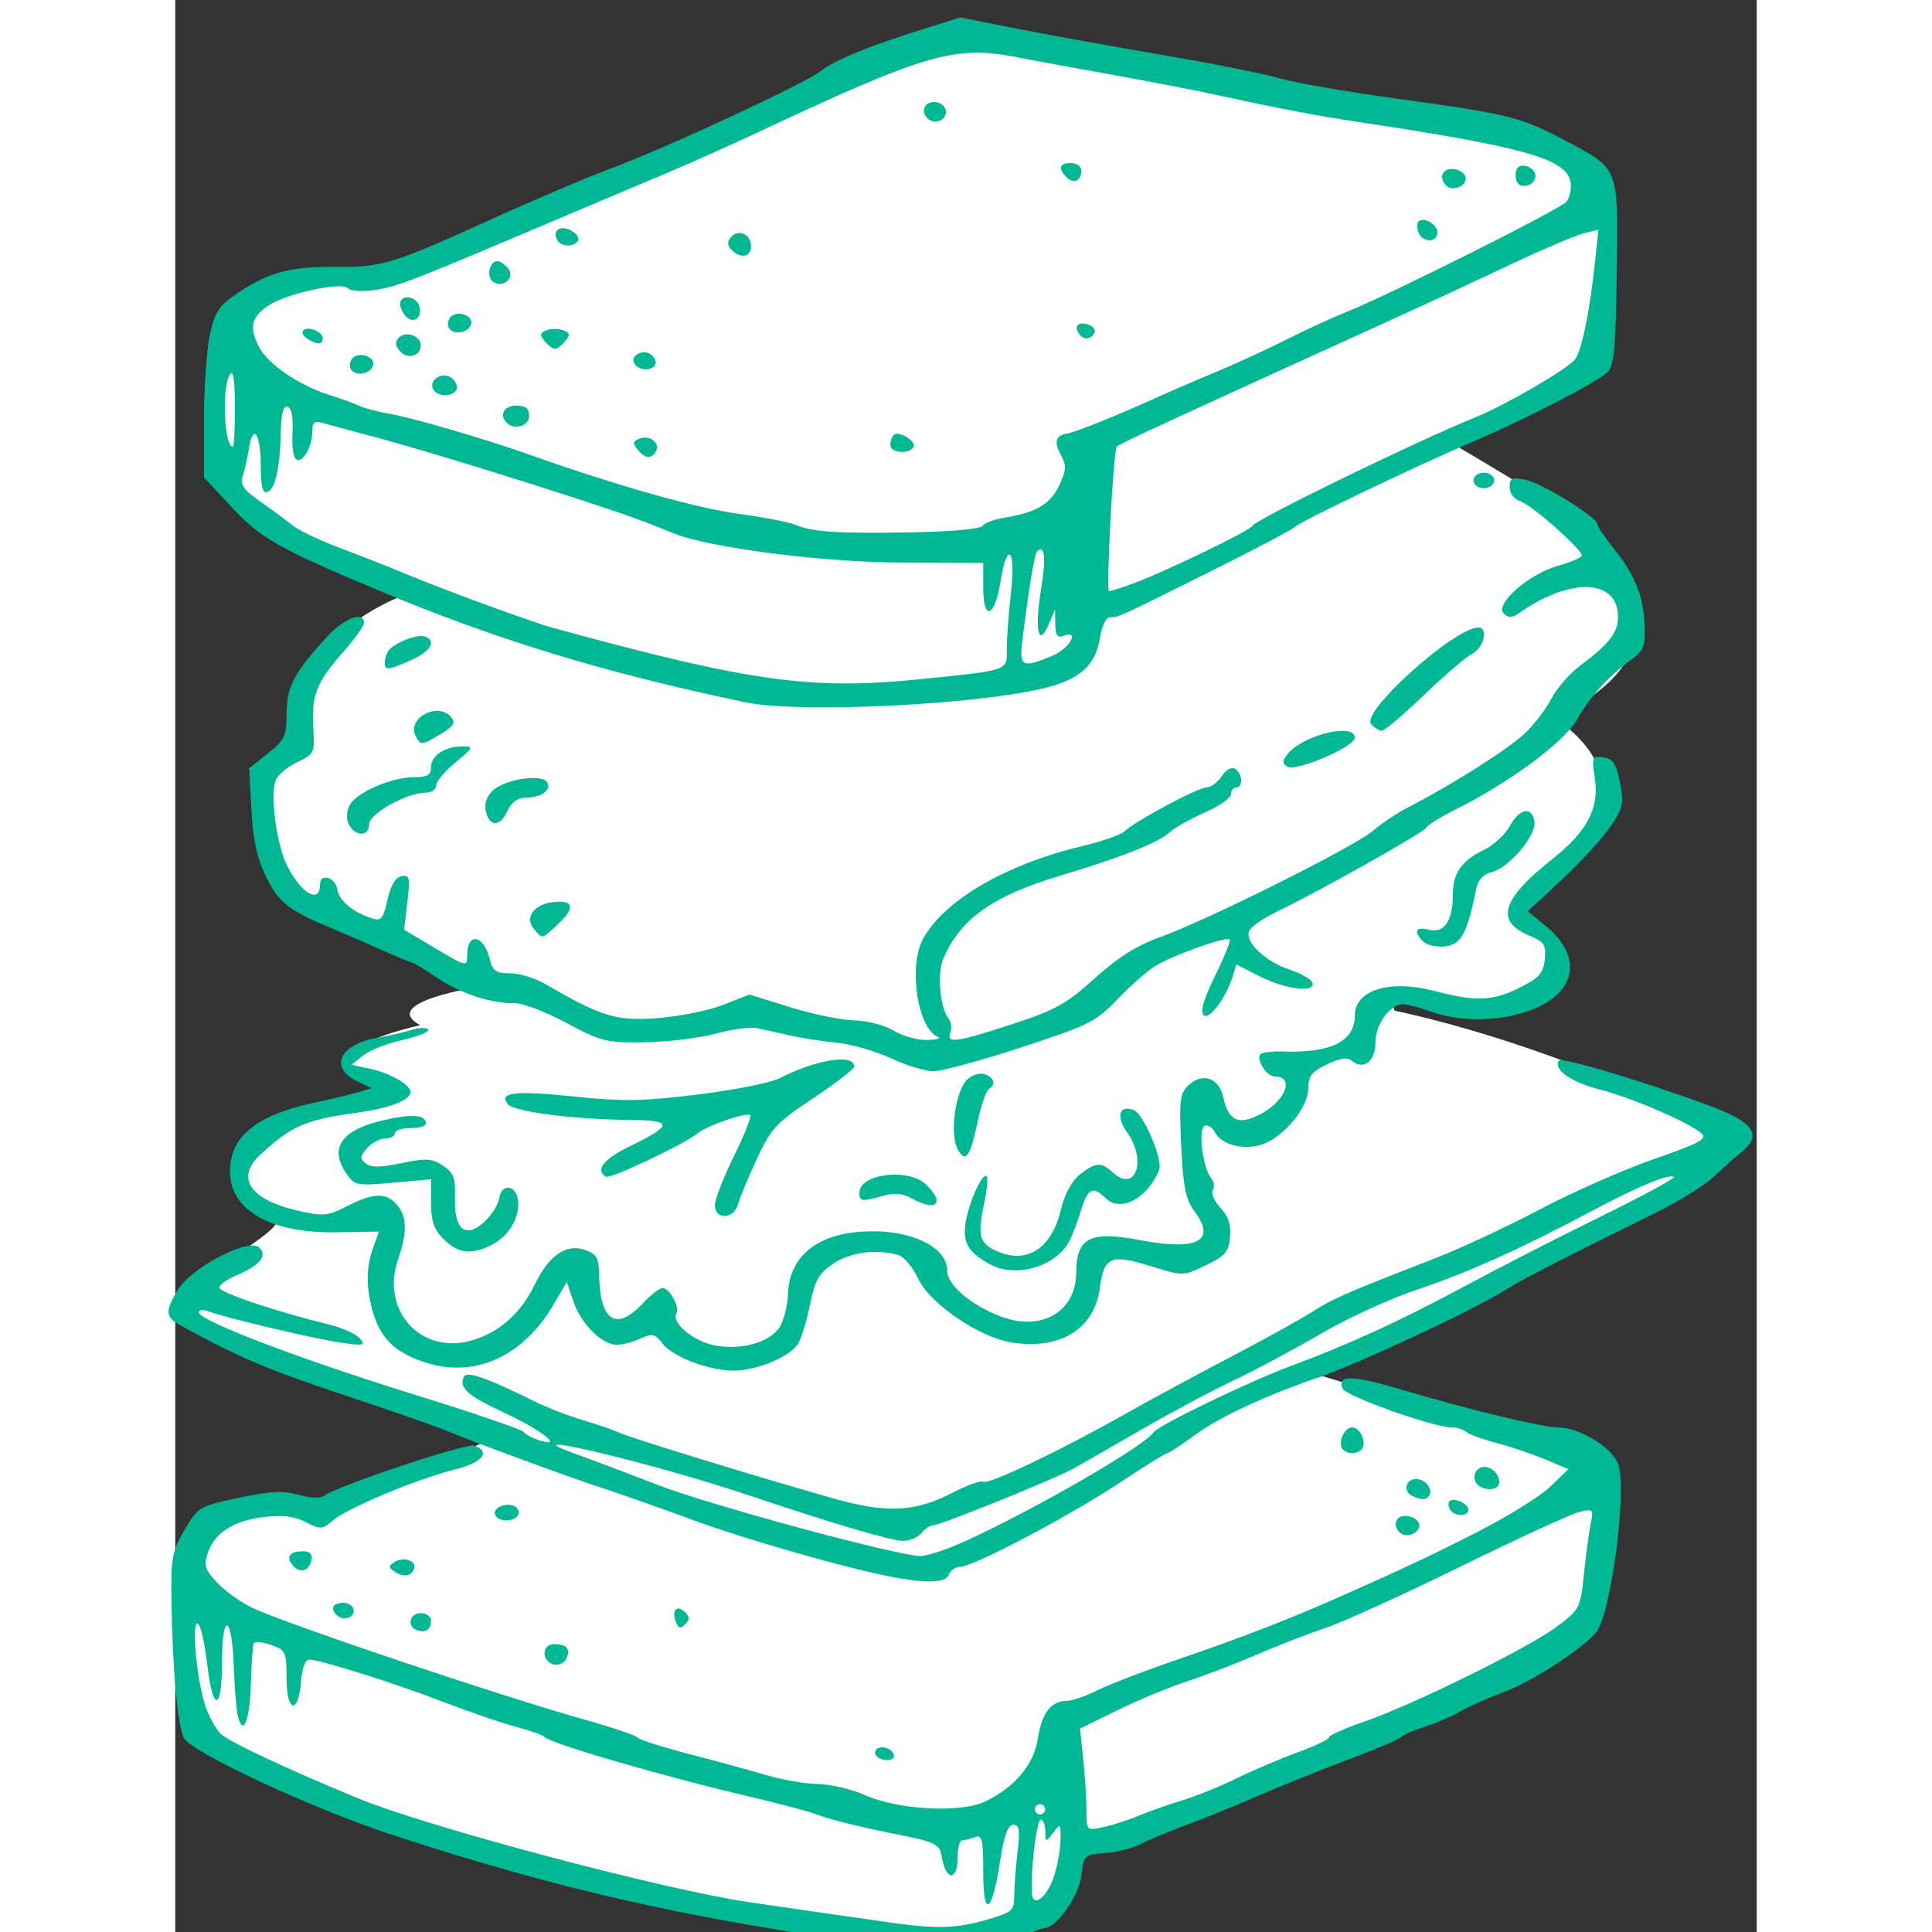 <?xml version="1.0" ?><svg height="80mm" viewBox="0 0 247.125 301.903" width="80mm" xmlns="http://www.w3.org/2000/svg">
    <rect x="0" y="0" width="247.125" height="301.903" fill="#333333" stroke="none"/>
    <path color="#000" d="m -2329.12,7378.734 -97.488,43.03 c 0,0 -45.073,-8.605 -63.249,4.539 -18.176,13.143 -15.55,43.968 -15.55,43.968 l 5.989,83.587 c 0,0 87.94,53.991 211.182,81.223 123.242,27.232 228.486,44.631 259.722,33.756 43.182,-15.034 41.867,-53.365 46.544,-50.209 4.635,3.128 278.987,-110.99 288.405,-120.936 8.714,-9.204 15.55,-15.034 17.126,-25.719 1.576,-10.685 3.572,-82.074 3.572,-82.074 l -167.054,-50.776 222.634,-113.561 c 7.565,-9.298 25.466,-12.565 19.574,-34.981 -64.211,-22.218 -115.374,-48.01 -195.739,-65.803 0,0 -6.854,-11.278 28.448,-4.564 35.302,6.713 49.486,2.175 55.685,-4.633 6.199,-6.808 22.589,-18.249 0.736,-36.782 -21.854,-18.533 -3.677,-28.272 11.242,-39.902 14.919,-11.63 48.719,-45.593 5.197,-81.584 -12.59,-10.412 53.916,-24.445 36.476,-69.453 -17.441,-45.008 -32.465,-53.518 -52.428,-66.378 -19.962,-12.86 -53.478,-32.338 -53.478,-32.338 l 86.469,-41.983 6.762,-113.476 c 0,0 -48.225,-21.18 -113.366,-34.796 -65.141,-13.616 -274.956,-47.183 -274.956,-47.183 l -337.471,142.641 c 0,0 -53.058,-0.756 -67.452,8.037 -14.394,8.794 -26.477,38.011 -26.477,38.011 l 0.525,66.567 c 0,0 54.529,45.292 73.756,55.031 19.227,9.739 43.707,15.034 43.707,15.034 0,0 -38.454,11.63 -55.054,37.917 -16.6,26.286 -15.129,52.951 -15.129,52.951 l -28.561,13.985 18.369,72.154 117.148,56.733 c 0,0 -59.782,9.172 -34.672,22.599 -53.373,12.67 -40.515,23.421 -40.515,23.421 l 26.436,14.117 c 0,0 -64.596,8.317 -78.464,26.755 -13.869,18.438 -11.662,40.753 4.308,46.427 15.97,5.673 -19.647,21.086 -32.36,35.647 -12.713,14.562 -19.017,26.003 -19.017,26.003 z" fill="#FFFFFF" overflow="visible" paint-order="fill markers stroke" transform="translate(156.842,213.517) matrix(0.265,0,0,0.265,508.953,-1943.665)"/>
    <path d="m -2086.199,7678.991 c -5.021,-0.765 -20.769,-3.458 -34.995,-5.984 -14.226,-2.527 -29.974,-5.265 -34.995,-6.085 -81.872,-13.369 -147.927,-29.636 -229.751,-56.579 -46.179,-15.206 -116.904,-48.197 -121.422,-56.639 -3.689,-6.893 -6.734,-40.667 -7.331,-81.305 -0.362,-24.708 0.42,-28.897 7.73,-41.37 7.935,-13.54 8.712,-14.002 31.866,-18.944 18.543,-3.958 26.273,-4.35 35.351,-1.794 7.104,2.001 13.017,2.19 15.215,0.487 7.078,-5.481 83.978,-31.259 88.621,-29.478 9.645,3.701 4.552,10.034 -11.238,13.976 -24.176,6.036 -64.567,23.382 -72.234,30.031 -6.378,5.531 -7.41,5.601 -16.138,1.087 -6.685,-3.457 -13.682,-4.306 -24.714,-3 -17.808,2.109 -29.127,9.419 -33.116,21.388 -2.395,7.184 -1.525,9.781 5.894,17.602 4.787,5.046 14.181,11.694 20.876,14.775 22.042,10.143 145.181,51.547 194.797,65.5 16.714,4.7 31.081,9.547 31.927,10.771 0.846,1.224 14.54,5.607 30.431,9.74 15.891,4.133 36.425,9.742 45.63,12.466 9.205,2.724 22.899,5.077 30.431,5.23 7.532,0.152 19.856,3.046 27.388,6.43 19.532,8.775 56.477,10.816 71.005,3.922 17.495,-8.302 28.898,-21.889 31.188,-37.161 2.23,-14.871 7.792,-22.215 16.825,-22.215 3.295,0 11.464,-2.793 18.156,-6.206 6.691,-3.414 29.574,-12.139 50.85,-19.39 32.825,-11.186 63.424,-23.035 90.416,-35.011 40.868,-18.133 56.429,-25.459 83.684,-39.397 17.574,-8.987 36.66,-20.912 42.415,-26.5 l 10.463,-10.16 -13.506,-5.698 c -7.428,-3.134 -20.353,-7.506 -28.721,-9.715 -8.368,-2.209 -16.516,-5.184 -18.106,-6.611 -1.59,-1.427 -5.339,-2.595 -8.332,-2.595 -10.967,0 -62.757,-18.455 -64.494,-22.982 -3.176,-8.277 5.806,-7.934 37.3,1.422 38.155,11.335 80.751,21.56 89.817,21.56 12.251,0 31.2,11.339 35.237,21.085 5.9,14.243 -4.07,90.252 -13.146,100.215 -10.08,11.068 -38.339,29.098 -55.234,35.242 -8.368,3.043 -19.323,7.928 -24.345,10.853 -5.021,2.926 -14.607,7.054 -21.301,9.173 -6.695,2.119 -12.857,4.823 -13.694,6.008 -0.837,1.185 -14.531,7.035 -30.431,13 -15.9,5.965 -40.549,15.877 -54.775,22.026 -14.226,6.15 -33.34,13.907 -42.475,17.239 -9.135,3.332 -20.607,8.125 -25.494,10.652 -4.886,2.527 -14.53,5.008 -21.429,5.513 -12.23,0.896 -12.582,1.232 -14.066,13.445 -1.462,12.042 -14.661,30.724 -21.706,30.724 -1.613,0 -8.686,2.902 -15.718,6.45 -12.851,6.483 -49.515,10.017 -70.604,6.805 z m 52.025,-18.035 c 15.436,-4.487 16.446,-5.374 16.471,-14.454 0.03,-5.321 0.89,-16.863 1.945,-25.65 1.545,-12.861 1.052,-15.976 -2.529,-15.976 -3.172,0 -5.411,6.221 -7.804,21.683 -4.785,30.912 -9.897,34.005 -9.897,5.988 0,-19.026 -0.695,-21.969 -4.814,-20.389 -2.647,1.016 -6.071,1.847 -7.608,1.847 -1.537,0 -2.794,4.907 -2.794,10.904 0,13.245 -6.836,12.868 -9.133,-0.504 -1.476,-8.596 -2.493,-9.073 -31.952,-14.993 -16.735,-3.363 -34.535,-7.781 -39.556,-9.818 -5.021,-2.037 -24.192,-7.207 -42.603,-11.49 -48.751,-11.341 -117.349,-31.299 -120.201,-34.972 -0.837,-1.078 -8.368,-3.771 -16.737,-5.984 -8.368,-2.213 -27.54,-8.777 -42.603,-14.586 -28.988,-11.179 -73.02,-25.064 -79.481,-25.064 -2.344,0 -4.22,4.974 -4.789,12.697 -1.468,19.921 -8.543,18.683 -8.543,-1.494 0,-15.784 -0.493,-16.865 -9.062,-19.852 -4.984,-1.737 -9.601,-2.213 -10.26,-1.058 -0.659,1.155 -1.43,11.673 -1.712,23.373 -0.53,21.994 -4.69,32.526 -7.697,19.488 -0.924,-4.008 -2.027,-17.448 -2.451,-29.866 -1.012,-29.671 -6.856,-31.828 -6.856,-2.531 0,30.067 -5.399,31 -8.838,1.527 -1.514,-12.971 -4.069,-23.584 -5.68,-23.584 -3.642,0 -0.25,34.353 4.863,49.22 2.013,5.854 5.998,12.982 8.855,15.84 4.565,4.565 39.6,21.001 81.441,38.207 40.721,16.745 179.396,53.567 229.751,61.005 19.527,2.885 38.073,5.561 83.684,12.079 26.872,3.84 39.089,3.497 56.589,-1.591 z m 40.72,-28.262 c 1.693,-6.095 3.086,-15.109 3.095,-20.032 0,-8.522 -0.198,-8.668 -4.451,-3.043 -4.356,5.759 -4.47,5.736 -4.565,-0.94 -0.052,-3.766 -1.268,-6.847 -2.698,-6.847 -2.954,0 -7.145,42.185 -4.601,46.302 2.821,4.565 9.988,-3.806 13.219,-15.44 z m 48.758,-33.011 c 5.858,-2.474 17.498,-6.58 25.866,-9.125 8.368,-2.544 22.747,-8.353 31.952,-12.908 9.205,-4.555 25.296,-11.415 35.756,-15.244 10.461,-3.83 19.019,-7.912 19.019,-9.072 0,-1.16 9.243,-5.293 20.541,-9.183 28.855,-9.937 96.947,-43.487 113.664,-56.005 13.581,-10.169 14.066,-11.095 16.07,-30.652 1.136,-11.092 2.92,-24.436 3.964,-29.655 1.843,-9.212 1.641,-9.424 -6.941,-7.298 -4.861,1.204 -36.258,15.65 -69.77,32.101 -33.512,16.451 -69.116,32.647 -79.12,35.991 -10.004,3.344 -28.459,10.508 -41.011,15.92 -12.553,5.412 -31.039,12.496 -41.081,15.744 -10.042,3.248 -28.355,10.844 -40.697,16.88 l -22.438,10.976 1.898,18.157 c 1.044,9.986 1.898,23.542 1.898,30.124 0,11.906 0.052,11.957 9.89,9.858 5.439,-1.161 14.683,-4.134 20.541,-6.608 z m -54.775,-3.937 c 0,-1.674 -1.369,-3.043 -3.043,-3.043 -1.674,0 -3.043,1.369 -3.043,3.043 0,1.674 1.369,3.043 3.043,3.043 1.674,0 3.043,-1.369 3.043,-3.043 z m -96.617,-29.573 c -5.227,-1.875 -4.802,-6.943 0.581,-6.943 5.04,0 9.03,5.018 5.554,6.987 -1.282,0.727 -4.044,0.707 -6.136,-0.043 z m -196.531,-57.661 c -4.038,-4.038 -1.902,-10.143 3.55,-10.143 7.179,0 9.632,2.558 7.579,7.905 -1.72,4.483 -7.685,5.683 -11.13,2.238 z m -77.345,-18.415 c -6.139,-2.202 -4.36,-9.986 2.282,-9.986 3.347,0 6.086,1.973 6.086,4.385 0,5.293 -3.22,7.448 -8.368,5.601 z m 152.638,-5.044 c -2.578,-6.718 0.852,-10.149 5.5,-5.5 2.744,2.745 2.756,4.446 0.049,7.153 -2.707,2.707 -4.027,2.314 -5.549,-1.653 z m -200.059,-3.928 c -3.858,-3.858 -2.005,-7.1 4.057,-7.1 3.381,0 6.086,2.029 6.086,4.565 0,4.633 -6.437,6.242 -10.143,2.536 z m 328.144,-22.291 c -26.308,-4.876 -86.875,-22.191 -118.679,-33.928 -18.411,-6.794 -41.69,-15.012 -51.732,-18.261 -19.534,-6.32 -79.243,-28.264 -94.335,-34.67 -5.021,-2.131 -32.1,-11.536 -60.176,-20.899 -44.445,-14.822 -61.978,-22.315 -95.436,-40.784 -8.736,-4.823 -8.937,-8.345 -1.197,-21.039 7.846,-12.867 41.088,-30.323 47.543,-24.966 5.667,4.703 0.958,10.7 -12.975,16.522 -5.572,2.329 -10.132,5.629 -10.132,7.334 0,2.92 32.646,13.916 64.573,21.75 7.899,1.938 16.112,5.632 18.251,8.209 3.447,4.154 2.164,4.434 -11.32,2.476 -15.844,-2.301 -69.097,-14.918 -78.351,-18.563 -2.929,-1.154 -5.325,-0.818 -5.325,0.746 0,4.796 59.077,27.35 126.153,48.161 35.073,10.882 64.515,20.937 65.426,22.344 0.91,1.408 5.068,3.626 9.239,4.93 15.134,4.73 0.786,-6.384 -21.503,-16.658 -20.975,-9.668 -26.62,-14.901 -22.778,-21.117 1.906,-3.083 13.956,1.223 41.342,14.773 7.488,3.705 20.461,8.739 28.829,11.188 8.368,2.449 17.954,5.747 21.302,7.331 6.306,2.983 76.919,24.689 124.753,38.349 32.638,9.32 49.352,8.617 71.776,-3.017 8.545,-4.434 16.731,-7.322 18.191,-6.419 2.976,1.839 46.511,-18.999 83.5,-39.968 13.389,-7.59 41.002,-22.514 61.361,-33.164 20.359,-10.65 42.269,-22.762 48.689,-26.917 11.959,-7.738 20.755,-11.583 71.012,-31.045 15.9,-6.157 44.526,-19.464 63.612,-29.571 19.086,-10.107 49.271,-23.419 67.076,-29.584 26.085,-9.03 31.593,-11.937 28.356,-14.961 -6.789,-6.342 -40.89,-21.122 -60.144,-26.067 -17.092,-4.39 -27.52,-11.707 -24.243,-17.01 1.492,-2.414 50.49,12.259 89.669,26.853 25.519,9.506 30.523,17.12 17.868,27.189 -3.775,3.004 -11.052,9.473 -16.17,14.375 -5.118,4.903 -20.261,14.327 -33.651,20.942 -60.866,30.073 -78.777,39.28 -89.22,45.866 -18.47,11.648 -85.826,43.128 -110.188,51.498 -31.41,10.792 -58.225,23.256 -72.37,33.639 -8.297,6.09 -15.884,11.074 -16.861,11.074 -0.977,0 -13.802,7.968 -28.502,17.708 -29.637,19.636 -85.855,49.239 -93.509,49.239 -2.706,0 -5.708,2.054 -6.672,4.565 -1.884,4.908 -12.289,5.395 -33.053,1.547 z m 43.491,-21.581 c 41.64,-19.141 104.765,-55.678 110.184,-63.775 2.747,-4.104 55.782,-29.75 80.641,-38.995 35.041,-13.032 65.288,-26.923 103.464,-47.514 18.41,-9.93 53.868,-28.082 78.794,-40.338 24.926,-12.256 44.692,-22.911 43.924,-23.679 -2.276,-2.276 -20.603,5.229 -46.616,19.089 -42.965,22.892 -74.794,37.258 -104.455,47.146 -15.913,5.305 -41.377,16.944 -56.586,25.864 -15.209,8.921 -38.609,21.44 -51.998,27.82 -13.389,6.381 -38.038,19.54 -54.775,29.241 -16.737,9.702 -34.539,19.914 -39.56,22.694 -11.252,6.23 -78.826,33.571 -82.971,33.571 -1.656,0 -4.716,2.054 -6.8,4.565 -2.084,2.511 -6.869,4.565 -10.635,4.565 -6.937,0 -41.428,-10.188 -91.307,-26.971 -57.298,-19.279 -147.609,-40.568 -99.728,-23.509 7.987,2.845 28.901,10.741 46.475,17.545 30.483,11.802 139.881,41.431 154.562,41.86 3.836,0.113 16.16,-4.019 27.388,-9.18 z m -337.146,18.463 c -3.891,-2.552 -3.932,-3.401 -0.277,-5.755 5.186,-3.339 13.13,-0.806 11.626,3.707 -1.558,4.673 -6.098,5.492 -11.35,2.048 z m -60.378,-3.933 c -4.136,-4.984 -1.657,-8.19 6.333,-8.19 3.781,0 5.459,1.767 4.818,5.073 -1.31,6.754 -6.848,8.302 -11.152,3.117 z m 652.866,-19.242 c -4.792,-4.792 -1.948,-10.646 4.713,-9.7 3.766,0.535 6.847,3.008 6.847,5.495 0,4.835 -8.014,7.75 -11.56,4.204 z m -532.559,-9.152 c -3.173,-3.173 0.846,-7.183 7.197,-7.183 3.248,0 5.906,2.054 5.906,4.565 0,4.513 -9.342,6.38 -13.104,2.619 z m 562.252,-4.342 c -1.103,-1.785 -1.243,-4.008 -0.311,-4.941 2.503,-2.503 11.086,1.404 11.086,5.048 0,4.13 -8.207,4.049 -10.776,-0.106 z m -21.937,-7.899 c -5.95,-2.401 -4.456,-10.157 1.957,-10.157 5.78,0 10.623,6.947 7.217,10.353 -2.048,2.048 -3.699,2.013 -9.173,-0.195 z m 36.739,-8.942 c -1.028,-2.679 0,-6.025 2.276,-7.434 4.806,-2.97 11.957,1.882 11.957,8.113 0,5.841 -11.95,5.271 -14.233,-0.679 z m -78.411,-19.198 c -2.542,-4.112 1.42,-12.447 5.916,-12.447 4.497,0 8.458,8.334 5.917,12.447 -0.941,1.523 -3.604,2.769 -5.917,2.769 -2.313,0 -4.975,-1.246 -5.916,-2.769 z m -539.799,-50.447 c -21.595,-6.729 -30.526,-17.457 -34.171,-41.048 -1.346,-8.712 -0.654,-17.73 1.918,-25.021 l 4.022,-11.399 -24.94,0.429 c -39.193,0.674 -63.088,-13.091 -62.869,-36.216 0.195,-20.505 15.669,-32.951 50.101,-40.294 10.042,-2.141 21.682,-4.929 25.866,-6.195 l 7.608,-2.301 -8.201,-3.854 c -17.41,-8.182 -10.831,-22.174 12.222,-25.991 6.157,-1.019 14.93,-3.035 19.495,-4.48 4.566,-1.444 8.969,-1.546 9.785,-0.225 0.816,1.32 -5.959,4.066 -15.055,6.102 -9.096,2.035 -19.6,6.18 -23.343,9.211 l -6.804,5.51 10.515,2.199 c 11.926,2.494 24.209,9.464 24.209,13.737 0,5.015 -12.181,9.628 -33.024,12.508 -28.906,3.994 -37.314,7.698 -55.387,24.394 -15.075,13.928 -6.183,26.863 22.947,33.382 14.003,3.134 16.934,2.828 28.251,-2.945 15.487,-7.901 22.584,-8.114 29.134,-0.877 6.079,6.717 6.329,16.325 0.835,32.106 -10.616,30.493 13.63,56.922 43.9,47.853 15.925,-4.771 28.479,-15.952 36.489,-32.499 8.514,-17.588 18.675,-24.658 29.795,-20.732 6.907,2.438 8.165,4.693 8.348,14.959 0.483,27.078 10.087,33.313 25.65,16.652 4.691,-5.021 9.985,-9.129 11.765,-9.129 4.113,0 10.355,11.429 8.172,14.961 -3.147,5.092 9.047,15.787 21.144,18.544 15.651,3.567 33.546,-1.077 39.569,-10.269 2.507,-3.825 4.786,-12.779 5.064,-19.896 0.918,-23.418 19.086,-36.814 49.93,-36.814 24.802,0 43.896,10.015 43.896,23.024 0,8.578 13.696,20.376 31.583,27.207 23.937,9.142 44.44,-2.736 44.54,-25.803 0.091,-20.666 8.179,-24.822 37.459,-19.244 33.988,6.474 45.303,0.63 32.447,-16.758 -5.445,-7.364 -6.862,-14.297 -8.002,-39.162 -1.25,-27.243 -0.795,-30.749 4.631,-35.659 8.133,-7.361 17.683,-3.944 20.131,7.203 2.999,13.656 8.494,16.604 20.409,10.95 15.798,-7.497 22.522,-23.05 9.965,-23.05 -5.127,0 -11.711,-11.113 -7.958,-13.432 1.45,-0.896 7.273,-1.47 12.941,-1.276 28.271,0.97 42.257,-6.026 42.257,-21.137 0,-15.153 20.548,-21.513 47.046,-14.56 24.449,6.415 34.403,6.003 50.448,-2.088 11.307,-5.702 13.736,-8.481 14.523,-16.619 0.832,-8.608 -0.292,-10.29 -9.446,-14.114 -19.962,-8.341 -15.912,-21.39 13.967,-45.009 20.382,-16.111 27.649,-29.904 25.013,-47.478 -1.918,-12.791 -1.674,-13.391 5.054,-12.438 5.713,0.809 7.58,3.642 9.732,14.761 2.375,12.274 1.785,15.066 -5.463,25.866 -4.469,6.659 -17.278,20.664 -28.464,31.123 l -20.339,19.017 11.111,9.159 c 13.524,11.148 17.311,24.333 10.134,35.286 -11.227,17.135 -50.164,24.604 -77.671,14.899 -7.115,-2.511 -14.819,-4.565 -17.119,-4.565 -7.767,0 -16.354,11.813 -16.354,22.497 0,11.121 -6.909,16.607 -13.757,10.924 -2.756,-2.287 -6.987,-1.707 -14.83,2.033 -9.032,4.307 -10.989,6.883 -11.063,14.559 -0.103,10.78 -13.786,27.59 -26.342,32.364 -10.622,4.038 -24.543,0.801 -28.522,-6.634 -1.744,-3.258 -4.619,-5.029 -6.389,-3.935 -3.769,2.329 -0.89,24.815 3.919,30.61 1.744,2.102 2.225,5.352 1.069,7.223 -1.156,1.871 0.878,6.574 4.52,10.451 4.703,5.006 6.339,10.013 5.644,17.273 -0.833,8.698 -2.969,11.178 -14.316,16.625 -13.254,6.362 -13.453,6.366 -31.652,0.702 -24.33,-7.572 -28.33,-5.941 -30.784,12.555 -3.202,24.136 -23.06,36.577 -51.561,32.303 -19.261,-2.889 -48.65,-22.825 -55.598,-37.718 -3.155,-6.763 -8.476,-13.059 -11.823,-13.99 -13.04,-3.628 -28.288,-1.588 -38.233,5.114 -8.402,5.662 -10.825,9.865 -13.595,23.584 -1.855,9.182 -4.948,19.61 -6.874,23.175 -4.215,7.8 -24.264,16.342 -38.354,16.342 -14.484,0 -35.95,-8.166 -41.881,-15.932 -4.432,-5.803 -6.016,-6.16 -13.076,-2.943 -4.418,2.013 -10.631,3.66 -13.806,3.66 -8.729,0 -21.091,-12.271 -25.567,-25.38 l -3.99,-11.686 -7.998,13.648 c -17.634,30.091 -45.916,43.03 -74.551,34.107 z m 332.701,-57.899 c -13.521,-7.087 -17.078,-13.244 -14.832,-25.675 2.225,-12.312 9.925,-28.892 12.31,-26.507 0.877,0.877 0.116,8.488 -1.691,16.914 -3.97,18.512 -2.545,23.014 8.772,27.701 17.083,7.076 31.276,-2.472 36.588,-24.616 2.276,-9.487 6.424,-17.211 11.304,-21.05 9.344,-7.351 12.4,-7.528 19.468,-1.131 13.395,12.122 20.166,-7.12 8.347,-23.718 -6.724,-9.444 -4.667,-16.433 3.873,-13.156 5.792,2.222 17.334,29.336 15.008,35.252 -6.601,16.786 -22.851,25.382 -31.546,16.688 -7.313,-7.313 -10.513,-5.833 -14.325,6.627 -1.92,6.276 -4.992,14.483 -6.826,18.238 -7.362,15.072 -31.137,22.459 -46.452,14.432 z m -322.703,-15.034 c -5.759,-5.759 -7.47,-10.665 -7.47,-21.428 v -13.959 l -22.384,2.029 c -21.166,1.918 -22.657,1.639 -27.388,-5.115 -10.559,-15.075 -3.327,-25.907 21.085,-31.582 17.353,-4.034 25.643,-3.46 25.643,1.774 0,1.494 -4.108,2.717 -9.129,2.717 -5.021,0 -9.129,1.369 -9.129,3.043 0,1.674 -2.526,3.043 -5.614,3.043 -3.088,0 -7.915,2.542 -10.727,5.65 -4.262,4.71 -4.426,6.22 -0.985,9.076 3.063,2.542 8.497,2.51 21.056,-0.125 14.548,-3.052 17.994,-2.853 24.505,1.413 6.415,4.203 7.514,7.149 7.168,19.212 -0.539,18.806 6.388,24.23 17.552,13.742 4.17,-3.918 7.998,-10.034 8.505,-13.592 1.261,-8.841 9.807,-8.199 11.084,0.832 1.397,9.88 -5.131,21.211 -15.227,26.432 -12.022,6.216 -20.055,5.326 -28.545,-3.164 z m 159.899,-20.06 c 0,-3.425 5.038,-16.417 11.196,-28.871 6.158,-12.454 10.479,-23.36 9.604,-24.235 -1.93,-1.93 -25.311,6.056 -30.664,10.474 -7.881,6.504 -51.904,27.357 -54.442,25.788 -6.377,-3.941 -1.458,-10.266 13.781,-17.723 26.012,-12.727 26.155,-15.466 0.821,-15.726 -34.05,-0.348 -68.606,-4.794 -72.352,-9.308 -5.824,-7.018 4.388,-8.149 39.954,-4.425 27.635,2.893 40.029,2.673 72.111,-1.281 21.307,-2.626 42.884,-6.898 47.95,-9.492 21.893,-11.211 44.205,-14.738 44.205,-6.987 0,1.446 -10.834,9.813 -24.076,18.594 -21.884,14.511 -24.921,17.777 -33.341,35.845 -5.096,10.934 -10.101,22.961 -11.124,26.726 -2.417,8.904 -13.621,9.413 -13.621,0.619 z m 115.86,-4.164 c -5.158,-2.857 -10.198,-3.284 -16.717,-1.414 -12.536,3.595 -13.938,3.416 -13.938,-1.781 0,-11.367 29.394,-14.838 39.56,-4.672 11.206,11.206 5.779,16.001 -8.905,7.866 z m 27.197,-29.106 c -4.787,-8.945 -1.105,-34.664 5.865,-40.973 2.99,-2.706 7.625,-4.025 10.399,-2.961 5.548,2.129 6.522,6.059 2.168,8.749 -1.56,0.964 -4.515,9.604 -6.567,19.199 -4.529,21.174 -7.178,24.743 -11.865,15.986 z m -39.327,-53.434 c -9.059,-4.217 -23.438,-8.34 -31.952,-9.162 -8.514,-0.822 -20.958,-2.751 -27.653,-4.287 -6.695,-1.537 -15.355,-3.461 -19.246,-4.277 -3.89,-0.816 -14.846,0.631 -24.345,3.216 -9.499,2.584 -28.226,4.88 -41.615,5.1 -22.811,0.375 -25.734,-0.342 -46.413,-11.391 -12.138,-6.486 -25.832,-11.728 -30.431,-11.651 -14.007,0.237 -32.019,-5.627 -45.792,-14.908 -7.197,-4.849 -13.664,-8.817 -14.371,-8.817 -0.707,0 -9.197,-3.527 -18.866,-7.838 -9.67,-4.311 -21.689,-9.535 -26.71,-11.61 -27.474,-11.352 -33.188,-15.671 -40.704,-30.763 -5.609,-11.263 -7.921,-21.629 -8.902,-39.904 l -1.324,-24.688 11.01,-8.785 c 9.928,-7.922 11.01,-10.234 11.01,-23.53 0,-15.71 4.362,-23.958 23.986,-45.355 9.964,-10.864 21.66,-15.224 21.66,-8.075 0,1.835 -5.629,9.709 -12.509,17.498 -15.582,17.64 -18.603,25.381 -17.374,44.519 0.94,14.629 0.613,15.322 -9.493,20.133 -5.756,2.74 -11.464,7.564 -12.684,10.719 -3.361,8.694 0.491,37.831 6.619,50.065 8.531,17.032 19.575,23.213 19.575,10.954 0,-6.456 9.11,-3.683 10.071,3.065 0.96,6.741 9.275,13.75 20.532,17.309 5.402,1.707 6.652,0.207 9.129,-10.966 1.891,-8.529 4.706,-13.286 8.25,-13.946 4.786,-0.89 5.168,0.8 3.462,15.31 l -1.917,16.311 18.6,11.04 c 18.428,10.937 18.6,10.973 18.6,3.882 0,-13.752 9.764,-12.008 13.283,2.373 1.711,6.99 3.675,8.368 11.928,8.368 5.434,0 14.651,2.772 20.483,6.159 33.513,19.466 42.239,22.128 66.541,20.294 12.75,-0.962 30.163,-4.484 38.696,-7.827 l 15.514,-6.078 24.045,7.485 c 13.225,4.117 30.208,7.603 37.739,7.746 7.641,0.146 17.888,2.806 23.182,6.02 5.219,3.168 14.12,5.652 19.78,5.52 5.66,-0.131 8.551,-0.94 6.424,-1.796 -11.893,-4.785 -17.586,-40.962 -9.021,-57.332 11.835,-22.619 48.314,-44.145 93.025,-54.893 12.275,-2.951 23.915,-6.953 25.866,-8.894 5.87,-5.839 43.346,-25.954 48.354,-25.954 2.564,0 6.635,-2.973 9.048,-6.606 2.561,-3.857 5.881,-5.682 7.979,-4.385 4.37,2.701 4.785,10.991 0.55,10.991 -1.674,0 -3.043,1.798 -3.043,3.994 0,2.197 -6.943,7.026 -15.429,10.731 -8.486,3.705 -17.983,9.097 -21.103,11.982 -6.289,5.813 -29.219,14.858 -63.889,25.201 -39.969,11.925 -59.126,25.505 -69.22,49.069 -3.695,8.627 -1.952,28.82 3.035,35.161 1.629,2.071 2.166,5.836 1.195,8.368 -2.56,6.67 3.321,5.868 36.538,-4.986 25.34,-8.28 31.961,-11.959 48.504,-26.951 13.477,-12.214 24.85,-19.4 38.352,-24.235 27.798,-9.953 114.994,-53.487 125.701,-62.758 5.021,-4.348 14.607,-10.71 21.302,-14.139 24.58,-12.588 58.09,-33.803 67.975,-43.035 5.586,-5.217 12.763,-14.541 15.948,-20.721 3.186,-6.179 10.939,-15.065 17.231,-19.746 17.013,-12.658 22.09,-19.233 22.09,-28.607 0,-22.49 -28.125,-23.483 -58.495,-2.064 -4.073,2.873 -6.055,2.884 -8.888,0.052 -5.466,-5.466 14.876,-23.265 32.1,-28.088 7.69,-2.153 13.982,-4.863 13.982,-6.022 0,-3.716 -29.689,-29.93 -36.26,-32.016 -3.721,-1.181 -6.343,-4.601 -6.343,-8.275 0,-5.362 1.338,-5.994 9.316,-4.398 9.719,1.944 42.416,22.111 42.416,26.163 0,1.281 4.283,7.652 9.518,14.159 12.637,15.707 17.694,28.262 18.348,45.558 0.477,12.611 -0.504,15.04 -8.337,20.638 -12.945,9.252 -23.076,20.499 -31.701,35.195 -7.867,13.405 -39.771,36.907 -71.988,53.031 -8.63,4.319 -16.162,9.007 -16.737,10.416 -1.1,2.698 -63.931,38.014 -88.419,49.7 -7.887,3.764 -15.115,8.862 -16.062,11.33 -2.484,6.474 9.495,17.873 23.791,22.638 6.775,2.258 12.86,5.732 13.522,7.719 2.048,6.146 -15.549,4.11 -30.676,-3.548 l -14.146,-7.162 -1.932,6.401 c -3.915,12.969 -14.069,26.74 -17.32,23.488 -2.155,-2.155 -0.037,-9.439 6.767,-23.258 5.448,-11.066 9.312,-20.713 8.588,-21.437 -1.929,-1.929 -33.756,9.453 -43.857,15.684 -4.768,2.942 -14.832,11.792 -22.363,19.666 -12.691,13.269 -16.856,15.349 -56.868,28.393 -23.746,7.741 -47.026,14.062 -51.732,14.045 -4.707,-0.03 -15.97,-3.48 -25.029,-7.697 z m 313.916,-68.821 c -5.973,-5.973 -4.446,-8.939 3.569,-6.927 8.888,2.231 13.944,-5.285 13.944,-20.729 0,-12.644 5.138,-20.024 18.347,-26.354 5.577,-2.672 12.4,-8.967 15.163,-13.988 5.862,-10.653 13.254,-11.963 14.591,-2.584 1.167,8.19 -14.92,27.1 -25.264,29.696 -5.069,1.272 -8.063,4.609 -9.166,10.212 -5.024,25.528 -8.894,32.646 -18.25,33.565 -5.029,0.494 -10.849,-0.807 -12.933,-2.891 z m -524.364,-7.391 c -5.749,-6.927 0.106,-14.738 11.93,-15.914 11.786,-1.173 12.439,3.695 1.819,13.538 -9.216,8.541 -8.706,8.453 -13.748,2.376 z m -108.864,-61.172 c -1.8,-3.216 -1.799,-7.484 0,-11.438 3.446,-7.563 24.642,-16.905 38.354,-16.905 7.77,0 9.858,-1.266 9.858,-5.979 0,-6.833 8.49,-12.327 18.819,-12.178 6.447,0.094 6.076,0.895 -4.365,9.424 -6.276,5.127 -11.412,11.243 -11.412,13.592 0,2.348 -2.754,4.269 -6.119,4.269 -11.135,0 -33.441,12.402 -33.441,18.593 0,7.137 -7.819,7.551 -11.698,0.621 z m 80.607,-7.803 c -1.164,-4.449 0.155,-8.792 3.763,-12.402 6.897,-6.898 29.038,-10.395 32.309,-5.103 2.815,4.555 -3.578,9.027 -12.993,9.09 -4.393,0.03 -8.175,2.819 -10.378,7.654 -4.309,9.457 -10.331,9.818 -12.7,0.761 z m 472.528,-26.768 c -3.19,-1.971 -3.109,-3.446 0.424,-7.706 9.15,-11.033 39.364,-18.239 39.364,-9.388 0,5.399 -34.635,20.279 -39.788,17.094 z m -513.912,-17.86 c -5.667,-10.59 13.051,-20.684 20.874,-11.257 2.791,3.364 1.338,5.49 -7.196,10.525 -10.274,6.062 -10.811,6.091 -13.679,0.733 z m 563.309,-7.287 c -6.009,-7.24 49.209,-56.875 63.273,-56.875 6.016,0 3.2,11.955 -3.653,15.507 -3.766,1.952 -16.629,12.955 -28.585,24.452 -11.956,11.497 -23.086,20.903 -24.733,20.903 -1.647,0 -4.484,-1.794 -6.303,-3.986 z m -368.691,-12.722 c -83.133,-17.41 -147.016,-36.869 -216.058,-65.81 -59.519,-24.95 -69.91,-30.822 -87.019,-49.173 l -16.445,-17.639 v -34.654 c 0,-19.06 1.612,-41.636 3.582,-50.171 3.088,-13.379 5.475,-16.771 17.317,-24.616 17.719,-11.736 30.462,-15.013 57.405,-14.761 26.738,0.249 32.924,-1.655 91.317,-28.135 25.508,-11.567 57.003,-24.954 69.99,-29.75 31.858,-11.763 114.628,-50.155 123.965,-57.499 8.307,-6.534 28.499,-14.806 61.005,-24.991 l 21.375,-6.697 31.878,6.322 c 17.533,3.477 56.527,10.528 86.653,15.669 30.126,5.141 61.622,11.412 69.99,13.936 8.368,2.525 39.768,7.96 69.777,12.079 65.288,8.961 72.48,10.762 98.633,24.692 31.86,16.97 31.066,14.916 30.174,78.041 -0.646,45.714 -1.549,54.931 -5.751,58.734 -6.703,6.066 -47.276,27.041 -76.516,39.556 -35.12,15.032 -103.654,47.785 -107.409,51.332 -1.795,1.696 -23.705,13.262 -48.689,25.703 -57.526,28.645 -55.225,27.591 -60.21,27.591 -2.579,0 -4.986,4.811 -6.197,12.382 -2.612,16.333 -12.214,24.704 -34.185,29.801 -42.023,9.748 -144.027,14.456 -174.584,8.057 z m 103.464,-13.734 c 52.068,-5.311 50.508,-4.764 50.414,-17.65 -0.046,-6.186 1.057,-21.176 2.449,-33.31 2.971,-25.906 -2.245,-31.218 -6.224,-6.338 -3.36,21.011 -10.122,23.382 -10.122,3.548 v -14.708 l -47.928,-0.237 c -46.944,-0.234 -113.065,-8.659 -134.256,-17.107 -4.404,-1.756 -10.746,-4.302 -14.094,-5.658 -21.589,-8.748 -124.822,-41.306 -163.109,-51.442 -12.385,-3.279 -25.599,-6.859 -29.365,-7.955 -5.618,-1.636 -6.847,-0.801 -6.847,4.648 0,9.031 -5.688,19.018 -9.492,16.667 -1.706,-1.054 -2.716,-8.185 -2.245,-15.846 0.546,-8.877 -0.481,-14.376 -2.832,-15.159 -2.555,-0.852 -3.8,3.76 -4.049,15 -0.471,21.241 -3.298,33.684 -8.008,35.251 -2.737,0.91 -3.804,-3.45 -3.804,-15.546 0,-18.768 -4.587,-25.556 -6.96,-10.299 -0.844,5.426 -2.477,12.775 -3.629,16.331 -1.696,5.236 0.292,8.131 10.45,15.215 6.899,4.812 15.358,11.075 18.798,13.917 3.44,2.843 16.054,8.852 28.032,13.354 11.978,4.503 29.994,11.607 40.036,15.789 22.697,9.45 72.983,27.879 85.206,31.226 116.88,32.007 152.406,36.956 217.579,30.309 z m 77.227,-13.724 c 10.364,-4.33 16.574,-15.592 6.458,-11.71 -3.385,1.299 -4.6,-0.494 -4.702,-6.942 l -0.137,-8.694 -3.849,9.026 c -5.975,14.009 -8.311,2.764 -4.368,-21.029 3.021,-18.231 2.124,-26.768 -2.342,-22.301 -1.564,1.564 -4.669,20.395 -8.792,53.324 -1.846,14.745 0.14,15.678 17.733,8.328 z m 46.396,-42.162 c 17.56,-6.2 70.337,-31.597 71.577,-34.444 1.588,-3.642 97.303,-50.229 131.93,-64.213 17.373,-7.016 54.13,-28.427 58.333,-33.978 3.962,-5.234 8.702,-28.305 11.778,-57.332 l 2.031,-19.156 -8.683,2.129 c -4.776,1.171 -24.431,9.57 -43.678,18.665 -19.247,9.095 -48.689,22.762 -65.426,30.371 -133.909,60.88 -164.134,74.83 -166.218,76.721 -2.004,1.818 -6.46,85.402 -4.553,85.402 0.614,0 6.423,-1.874 12.91,-4.164 z m -87.604,-34.409 c 1.111,-1.699 6.813,-3.865 12.671,-4.814 18.977,-3.074 27.268,-7.888 32.509,-18.878 4.372,-9.168 4.512,-11.749 0.994,-18.323 -4.124,-7.706 -2.987,-11.385 3.864,-12.499 4.851,-0.789 29.783,-10.781 50.883,-20.393 9.205,-4.193 25.638,-11.29 36.517,-15.771 10.879,-4.481 29.366,-12.974 41.081,-18.873 11.716,-5.899 27.716,-13.272 35.555,-16.383 24.929,-9.894 126.599,-60.794 130.272,-65.219 1.942,-2.34 3.083,-7.41 2.536,-11.268 -1.981,-13.972 -26.428,-20.951 -125.76,-35.898 -24.685,-3.715 -46.696,-7.926 -85.206,-16.302 -11.716,-2.548 -37.734,-7.568 -57.818,-11.155 -20.084,-3.587 -46.472,-8.443 -58.64,-10.792 -35.629,-6.876 -53.38,-1.724 -149.81,43.479 -17.574,8.238 -42.222,19.282 -54.775,24.543 -12.553,5.261 -42.679,17.986 -66.947,28.28 -85.272,36.168 -92.924,39.136 -105.975,41.111 -7.653,1.158 -14.455,0.699 -16.251,-1.097 -3.822,-3.821 -35.867,3.143 -46.491,10.104 -10.052,6.586 -11.611,12.474 -6.274,23.695 5.053,10.625 23.866,23.61 42.618,29.415 6.695,2.072 14.4,4.876 17.123,6.229 2.723,1.354 10.255,3.363 16.737,4.465 14.491,2.463 56.234,14.654 84.82,24.77 51.154,18.103 96.538,30.91 121.846,34.383 14.995,2.058 30.003,4.939 33.35,6.403 9.862,4.312 24.954,5.33 67.97,4.584 23.289,-0.404 41.444,-2.02 42.603,-3.793 z m -203.356,-45.075 c -3.052,-3.677 -2.797,-4.897 1.353,-6.49 5.996,-2.3 12.389,2.926 9.431,7.711 -2.808,4.544 -6.332,4.145 -10.785,-1.22 z m 149.08,-2.572 c 0,-2.232 0.865,-4.922 1.922,-5.979 2.868,-2.868 13.751,3.792 11.678,7.146 -2.712,4.388 -13.6,3.454 -13.6,-1.167 z m -226.201,-13.187 c -4.62,-4.62 -1.581,-10.143 5.579,-10.143 5.579,0 7.608,1.623 7.608,6.086 0,5.937 -8.646,8.598 -13.187,4.057 z m -43.274,-19.538 c -2.876,-4.653 3.365,-10.039 9.088,-7.842 2.623,1.007 4.769,3.927 4.769,6.49 0,5.318 -10.758,6.368 -13.857,1.352 z m -48.585,-12.004 c -1.182,-1.912 -0.717,-4.909 1.033,-6.659 4.09,-4.09 13.624,-0.522 11.96,4.474 -1.694,5.087 -10.305,6.534 -12.993,2.184 z m 167.218,-3.287 c -2.969,-4.804 5.268,-9.125 9.965,-5.227 2.13,1.768 3.122,4.428 2.205,5.912 -2.335,3.778 -9.666,3.365 -12.169,-0.685 z m -138.506,-7.577 c -2.704,-3.258 -2.822,-5.436 -0.427,-7.831 4.202,-4.202 12.856,-1.054 12.856,4.677 0,6.341 -8.082,8.392 -12.429,3.155 z m 85.493,-5.74 c -3.044,-3.667 -2.825,-4.886 1.149,-6.412 2.699,-1.036 7.115,-1.036 9.815,0 3.974,1.525 4.192,2.744 1.149,6.412 -2.067,2.491 -4.793,4.529 -6.056,4.529 -1.264,0 -3.989,-2.038 -6.056,-4.529 z m -139.923,-1.439 c -2.462,-1.557 -3.548,-3.759 -2.413,-4.894 2.785,-2.785 11.454,0.757 11.454,4.68 0,3.865 -3.151,3.94 -9.041,0.213 z m 454.725,-3.364 c -2.8,-4.532 0.447,-6.995 6.273,-4.76 2.689,1.032 4.036,3.255 2.995,4.94 -2.467,3.991 -6.741,3.908 -9.268,-0.179 z m -371.188,-2.938 c -1.182,-1.912 -0.717,-4.909 1.033,-6.659 4.09,-4.09 13.624,-0.522 11.96,4.474 -1.694,5.087 -10.305,6.534 -12.993,2.184 z m -25.198,-6.598 c -2.008,-2.008 -3.652,-5.432 -3.652,-7.608 0,-5.586 8.945,-4.934 11.15,0.813 2.515,6.554 -2.864,11.428 -7.499,6.795 z m 51.339,-20.56 c -4.317,-2.668 -2.469,-12.305 2.36,-12.305 1.521,0 4.32,1.872 6.219,4.161 4.464,5.379 -2.444,11.936 -8.579,8.145 z m 140.446,-18.928 c -2.521,-2.521 -2.635,-4.717 -0.386,-7.427 4.323,-5.208 11.877,-1.872 11.877,5.246 0,6.464 -6.058,7.614 -11.491,2.181 z m -102.624,-5.55 c -3.472,-5.618 1.49,-9.361 7.878,-5.942 3.293,1.762 5.183,4.505 4.2,6.094 -2.346,3.796 -9.694,3.704 -12.078,-0.152 z m 507.72,-4.696 c -0.991,-2.583 -1.007,-5.491 -0.037,-6.462 3.071,-3.071 11.158,1.639 11.158,6.498 0,6.074 -8.788,6.046 -11.122,-0.037 z m 16.299,-27.658 c -4.792,-4.792 -1.948,-10.646 4.713,-9.7 3.766,0.535 6.847,3.008 6.847,5.495 0,4.835 -8.015,7.75 -11.56,4.204 z m 41.606,-2.547 c -0.922,-2.402 -0.826,-5.743 0.213,-7.424 2.487,-4.025 10.823,-0.724 10.823,4.286 0,5.717 -9.057,8.292 -11.035,3.137 z m -265.396,-2.346 c -5.249,-5.249 -4.29,-8.399 2.556,-8.399 3.347,0 6.086,1.973 6.086,4.385 0,6.143 -4.447,8.209 -8.642,4.014 z m -83.794,-37.424 c -1.041,-2.712 0.189,-5.441 2.922,-6.49 5.683,-2.18 11.9,3.229 9.037,7.862 -2.986,4.832 -9.882,4.041 -11.959,-1.372 z m -406.673,172.809 c -0.033,-16.35 -0.951,-22.184 -2.997,-19.019 -4.864,7.526 -3.343,42.603 1.847,42.603 0.658,0 1.175,-10.613 1.149,-23.584 z m 88.342,150.632 c 0.03,-2.092 1.053,-5.201 2.282,-6.909 3.271,-4.542 16.843,-9.876 21.255,-8.352 7.282,2.514 3.728,8.798 -7.869,13.915 -13.957,6.158 -15.728,6.31 -15.668,1.347 z m 642.04,-107.268 c 0,-2.536 2.705,-4.565 6.086,-4.565 3.381,0 6.086,2.029 6.086,4.565 0,2.536 -2.705,4.565 -6.086,4.565 -3.381,0 -6.086,-2.029 -6.086,-4.565 z" fill="#00B894" transform="translate(156.842,213.517) matrix(0.265,0,0,0.265,508.953,-1943.665)"/>
</svg>